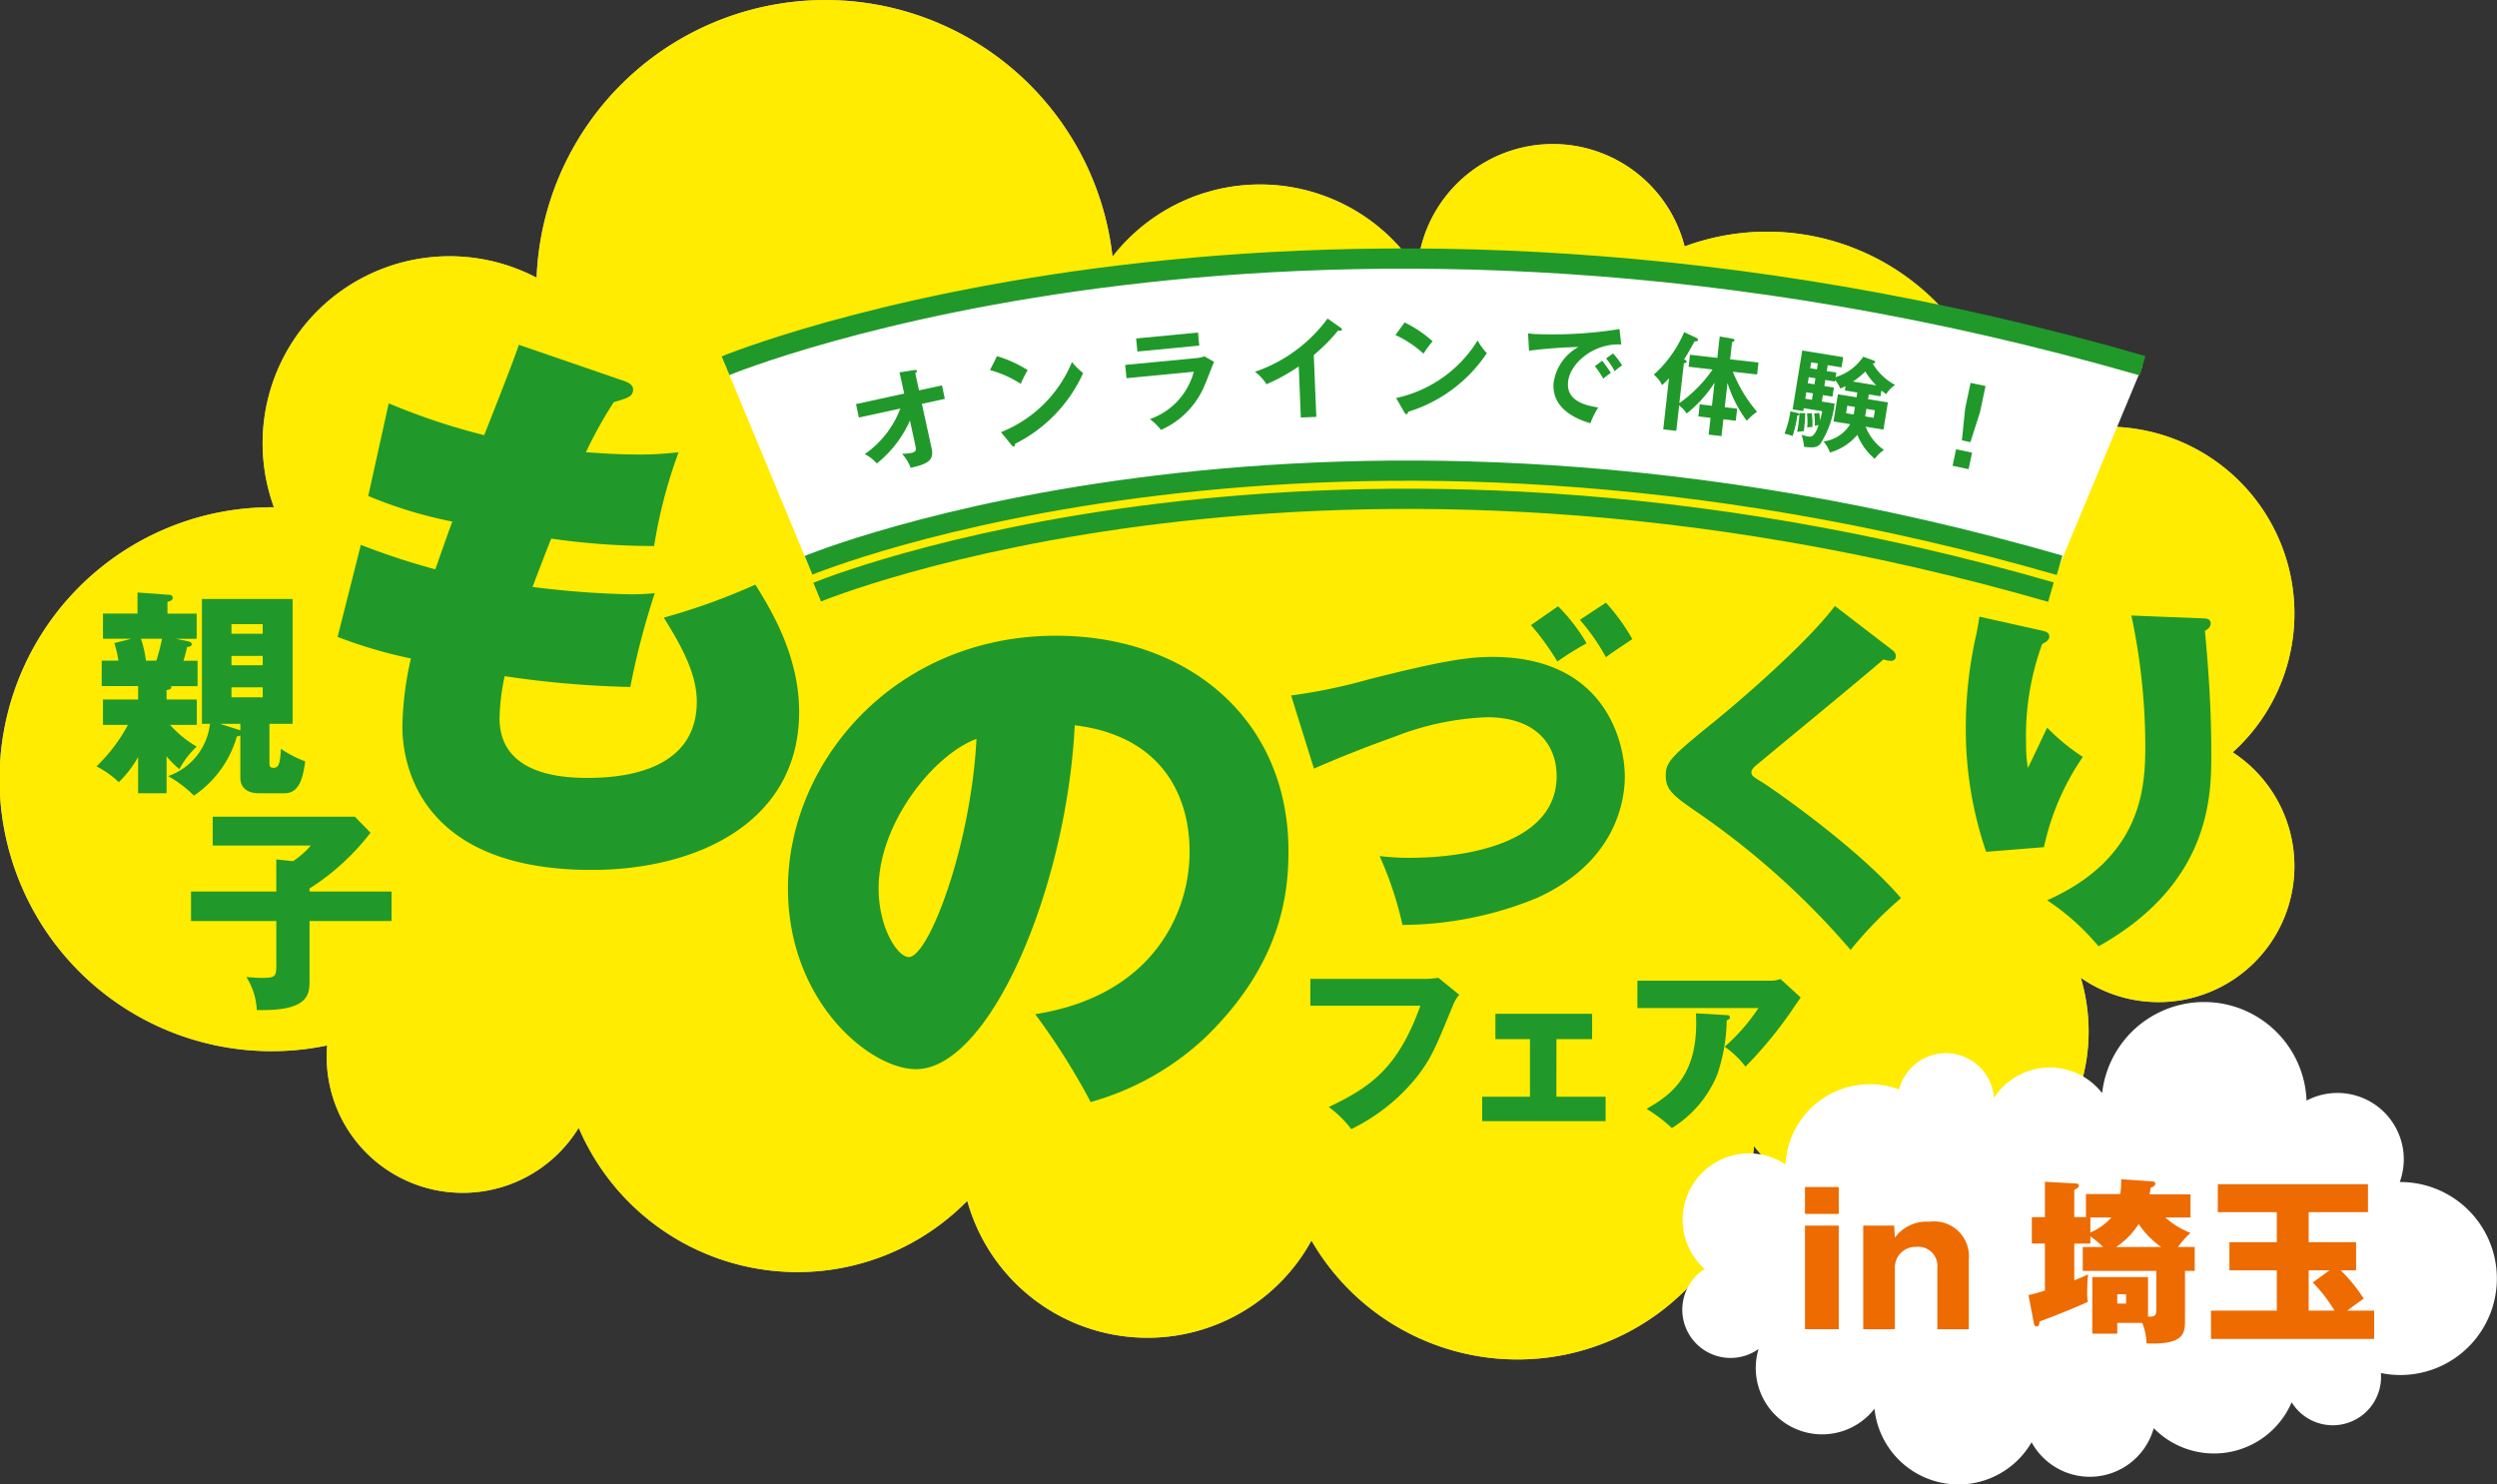 <svg id="グループ_217" data-name="グループ 217" xmlns="http://www.w3.org/2000/svg" xmlns:xlink="http://www.w3.org/1999/xlink" width="173.507" height="103.167" viewBox="0 0 173.507 103.167">
  <rect x="0" y="0" width="173.507" height="103.167" fill="#333333" stroke="none"/>
  <defs>
    <clipPath id="clip-path">
      <rect id="長方形_281" data-name="長方形 281" width="173.507" height="103.167" fill="none"/>
    </clipPath>
    <clipPath id="clip-path-3">
      <rect id="長方形_278" data-name="長方形 278" width="159.446" height="94.477" fill="none"/>
    </clipPath>
  </defs>
  <g id="グループ_215" data-name="グループ 215" clip-path="url(#clip-path)">
    <g id="グループ_214" data-name="グループ 214">
      <g id="グループ_213" data-name="グループ 213" clip-path="url(#clip-path)">
        <g id="グループ_209" data-name="グループ 209" opacity="0.7">
          <g id="グループ_208" data-name="グループ 208">
            <g id="グループ_207" data-name="グループ 207" clip-path="url(#clip-path-3)">
              <path id="パス_506" data-name="パス 506" d="M155.142,52.286A12.988,12.988,0,0,0,139.3,31.794a16.536,16.536,0,0,0-22.242-14.67A9.449,9.449,0,0,0,98.54,18.182c-.028.2-.046.4-.061.6a12.985,12.985,0,0,0-21.174-.945,20.08,20.08,0,0,0-39.847-.487c-.09.654-.145,1.3-.171,1.951A12.993,12.993,0,0,0,19.035,35.254a18.9,18.9,0,1,0,3.7,37.4,9.449,9.449,0,0,0,17.477,5.724,16.536,16.536,0,0,0,27,5.077,12.993,12.993,0,0,0,23.917,2.758,16.532,16.532,0,0,0,30.695-6.024c.024-.18.041-.36.06-.54a12.99,12.99,0,0,0,22.7-11.7,9.448,9.448,0,1,0,10.562-15.666" transform="translate(0 0)" fill="#fff"/>
            </g>
          </g>
        </g>
        <g id="グループ_212" data-name="グループ 212" style="mix-blend-mode: multiply;isolation: isolate">
          <g id="グループ_211" data-name="グループ 211">
            <g id="グループ_210" data-name="グループ 210" clip-path="url(#clip-path-3)">
              <path id="パス_507" data-name="パス 507" d="M155.142,52.286A12.988,12.988,0,0,0,139.3,31.794a16.536,16.536,0,0,0-22.242-14.67A9.449,9.449,0,0,0,98.54,18.182c-.028.2-.046.4-.061.6a12.985,12.985,0,0,0-21.174-.945,20.08,20.08,0,0,0-39.847-.487c-.09.654-.145,1.3-.171,1.951A12.993,12.993,0,0,0,19.035,35.254a18.9,18.9,0,1,0,3.7,37.4,9.449,9.449,0,0,0,17.477,5.724,16.536,16.536,0,0,0,27,5.077,12.993,12.993,0,0,0,23.917,2.758,16.532,16.532,0,0,0,30.695-6.024c.024-.18.041-.36.06-.54a12.99,12.99,0,0,0,22.7-11.7,9.448,9.448,0,1,0,10.562-15.666" transform="translate(0 0)" fill="#ffec00"/>
            </g>
          </g>
        </g>
        <path id="パス_508" data-name="パス 508" d="M224.014,111.03a38.206,38.206,0,0,0,5.381-1.116c5.183-1.314,6.969-1.562,8.605-1.562,7.935,0,9.2,6.051,9.2,8.307,0,1.439-.446,5.852-6.076,8.432a24.867,24.867,0,0,1-9.374,1.885,24.575,24.575,0,0,0-1.587-4.786,17.168,17.168,0,0,0,2.033.124c4.439,0,10.267-1.19,10.267-5.679,0-2.207-1.463-4.092-4.836-4.092a19.557,19.557,0,0,0-6.448,1.364c-.4.149-2.628.918-5.58,2.207Zm18.549-6.2a12.647,12.647,0,0,1,1.984,2.579,19.031,19.031,0,0,0-2.034,1.265,17.177,17.177,0,0,0-1.835-2.53Zm3.323-.248a13.6,13.6,0,0,1,1.835,2.53c-1.24.843-1.389.918-1.835,1.265a13.88,13.88,0,0,0-1.81-2.6Z" transform="translate(-134.298 -62.698)" fill="#20992a"/>
        <path id="パス_509" data-name="パス 509" d="M304.758,108.214a.548.548,0,0,1,.248.422.318.318,0,0,1-.347.322,1.571,1.571,0,0,1-.521-.1c-1.14,1.016-8.481,7.043-8.729,7.266-.2.149-.446.372-.446.571,0,.248.1.3.893.793.4.248,6.447,4.389,9.5,7.961a26.932,26.932,0,0,0-3.5,3.6,55.129,55.129,0,0,0-10.738-9.622c-1.612-1.116-2.107-1.513-2.107-2.5,0-.918.347-1.29,3.124-3.546,1.19-.942,6.423-5.332,8.63-8.233Z" transform="translate(-173.264 -63.032)" fill="#20992a"/>
        <path id="パス_510" data-name="パス 510" d="M346.335,107.852c.322.074.545.149.545.422,0,.248-.3.421-.5.521a18.612,18.612,0,0,0-1.116,6.944,9.845,9.845,0,0,0,.124,1.661c.149-.273.893-1.86,1.339-2.8a14.188,14.188,0,0,0,2.479,2.034,17.541,17.541,0,0,0-2.7,6.274l-4.017.323a26.217,26.217,0,0,1-1.413-8.754,29.193,29.193,0,0,1,.744-6.423c.124-.645.149-.819.2-1.166Zm11.209-.843c.248,0,.545.025.545.347,0,.248-.149.372-.4.521.273,2.827.446,5.679.446,8.506,0,2.876,0,9.026-7.836,13.416a16.36,16.36,0,0,0-3.571-3.2c6.819-3.026,6.819-8.208,6.819-10.911a43.828,43.828,0,0,0-.967-8.878Z" transform="translate(-204.479 -64.033)" fill="#20992a"/>
        <path id="パス_511" data-name="パス 511" d="M235.372,169.75a6.254,6.254,0,0,0,.868-.075l1.459,1.182a2.339,2.339,0,0,0-.415.667c-1.258,3.069-1.521,3.685-2.44,4.917a13.293,13.293,0,0,1-4.653,3.748,7.6,7.6,0,0,0-1.56-1.534c2.855-1.371,4.792-2.654,6.364-7.043h-7.647V169.75Z" transform="translate(-136.297 -101.721)" fill="#20992a"/>
        <path id="パス_512" data-name="パス 512" d="M262.317,181.684h3.421v1.7h-8.577v-1.7h3.32v-4h-2.4v-1.761H264.8v1.761h-2.478Z" transform="translate(-154.17 -105.468)" fill="#20992a"/>
        <path id="パス_513" data-name="パス 513" d="M293.339,170.007a2.067,2.067,0,0,0,.7-.113l1.4,1.283c-.126.176-.163.239-.453.654a28.663,28.663,0,0,1-3.383,4.15,6.3,6.3,0,0,0-1.447-1.383,13.477,13.477,0,0,0,2.352-2.692h-8.414v-1.9ZM290.3,172.4c.088,0,.226.013.226.151s-.163.189-.226.214a12.358,12.358,0,0,1-.654,3.76,7.878,7.878,0,0,1-3.157,3.723,10.462,10.462,0,0,0-1.76-1.333c1.76-1.006,3.66-2.377,3.433-6.641Z" transform="translate(-170.317 -101.853)" fill="#20992a"/>
        <path id="パス_514" data-name="パス 514" d="M224.294,52.1c-58.938-17.022-98.5-.109-98.5-.109l5.8,13.978s35.7-14.8,86.927,0Z" transform="translate(-75.416 -26.68)" fill="#fff"/>
        <path id="パス_515" data-name="パス 515" d="M125.888,52.314s40.432-16.759,98.462,0" transform="translate(-75.471 -26.897)" fill="none" stroke="#20992a" stroke-width="1.405"/>
        <path id="パス_516" data-name="パス 516" d="M140.289,88.25s35.7-14.8,86.927,0" transform="translate(-84.104 -48.964)" fill="none" stroke="#20992a" stroke-width="1.405"/>
        <path id="パス_517" data-name="パス 517" d="M141.786,93.042s35.2-14.592,85.728,0" transform="translate(-85.002 -51.891)" fill="none" stroke="#20992a" stroke-width="1.405"/>
        <path id="パス_518" data-name="パス 518" d="M148.713,67.51l-.2-.936,3.347-.73-.322-1.476,1.045-.159c.089-.012.153,0,.164.048.014.066-.058.12-.117.164l.261,1.2,1.594-.348.2.936-1.594.348.68,3.113c.158.723-.159,1.061-1.463,1.33a2.885,2.885,0,0,0-.6-.973,3.3,3.3,0,0,0,.646-.057c.38-.083.346-.236.26-.631l-.354-1.622a7.94,7.94,0,0,1-2.3,2.984,2.882,2.882,0,0,0-.839-.652,6.749,6.749,0,0,0,2.471-3.165Z" transform="translate(-89.032 -38.491)" fill="#20992a"/>
        <path id="パス_519" data-name="パス 519" d="M172.252,61.807a8.234,8.234,0,0,1,2.134.972,6.877,6.877,0,0,0-.481.953,7.5,7.5,0,0,0-2.139-.957Zm.278,5.279a8.852,8.852,0,0,0,4.932-4.873,4.461,4.461,0,0,0,.777.766,10.182,10.182,0,0,1-4.729,4.917c0,.076,0,.167-.1.182-.052.008-.105-.044-.153-.1Z" transform="translate(-102.975 -37.054)" fill="#20992a"/>
        <path id="パス_520" data-name="パス 520" d="M200.1,59.486a2.207,2.207,0,0,0,.626-.128l.668.379c-.1.25-.531,1.358-.63,1.578a5.815,5.815,0,0,1-3.055,3.155,4.129,4.129,0,0,0-.771-.752,4.782,4.782,0,0,0,3.049-3.29l-4.675.449-.089-.923Zm.182-1.783.087.908-4.3.413-.087-.908Z" transform="translate(-117.036 -34.593)" fill="#20992a"/>
        <path id="パス_521" data-name="パス 521" d="M222.007,62.1l-1.076.044-.145-3.55a13.134,13.134,0,0,1-2.24,1.237,3.336,3.336,0,0,0-.8-.865,10.443,10.443,0,0,0,5.044-3.7l.925.651c.046.036.07.064.071.1,0,.067-.07.1-.131.1a.415.415,0,0,1-.135-.017,12.114,12.114,0,0,1-1.69,1.7Z" transform="translate(-130.541 -33.129)" fill="#20992a"/>
        <path id="パス_522" data-name="パス 522" d="M242.748,55.957a8.236,8.236,0,0,1,1.945,1.309,6.917,6.917,0,0,0-.63.86,7.516,7.516,0,0,0-1.953-1.294Zm-.591,5.252a8.852,8.852,0,0,0,5.664-4,4.431,4.431,0,0,0,.641.883,10.181,10.181,0,0,1-5.47,4.074c-.016.075-.024.164-.129.163-.052,0-.1-.061-.133-.129Z" transform="translate(-145.147 -33.547)" fill="#20992a"/>
        <path id="パス_523" data-name="パス 523" d="M271.586,58.17c-1.867-.124-3.62,1.3-3.7,2.67-.054.874.522,1.479,2.1,1.7a5.565,5.565,0,0,0-.541,1.1c-1.119-.324-2.669-1.073-2.564-2.768a3.366,3.366,0,0,1,1.732-2.531,32.3,32.3,0,0,0-3.435.259l-.067-1.211a4.432,4.432,0,0,0,.484.052,29.342,29.342,0,0,0,5.869-.347Zm-1.322,1.125c.1.126.443.582.6.847a5.522,5.522,0,0,0-.527.4,6.667,6.667,0,0,0-.584-.869Zm.751-.508a5.228,5.228,0,0,1,.63.834,3.75,3.75,0,0,0-.511.4,6.009,6.009,0,0,0-.6-.885Z" transform="translate(-158.932 -34.226)" fill="#20992a"/>
        <path id="パス_524" data-name="パス 524" d="M289.36,60.04l.093-.832,1.9.214.167-1.486.886.153c.052.006.147.032.137.121,0,.044-.054.076-.165.132l-.133,1.181,1.969.222-.093.832-1.687-.19a9.936,9.936,0,0,0,1.68,2.785,3.544,3.544,0,0,0-.71.627,8.732,8.732,0,0,1-1.344-2.634l-.19,1.687.862.1-.095.84-.862-.1-.131,1.167-.892-.1.132-1.167-.847-.1.095-.84.847.1.18-1.6a8.754,8.754,0,0,1-1.934,2.138,2.462,2.462,0,0,0-.523-.563l-.2,1.769-.906-.1.4-3.552a4.671,4.671,0,0,1-.482.473,2.092,2.092,0,0,0-.573-.727,8.353,8.353,0,0,0,2.109-2.953l.858.4a.161.161,0,0,1,.1.147c-.012.111-.183.092-.22.081-.045.062-.083.134-.413.721-.1.178-.2.346-.331.535.135.076.183.111.177.163-.008.074-.039.078-.194.121l-.312,2.764a9.354,9.354,0,0,0,2.31-2.336Z" transform="translate(-172.024 -34.553)" fill="#20992a"/>
        <path id="パス_525" data-name="パス 525" d="M310.5,65.145c.058.017.147.032.136.1s-.095.068-.127.078a8.817,8.817,0,0,1-.331,1.424,4.346,4.346,0,0,0-.565-.161,7.135,7.135,0,0,0,.413-1.554Zm2.716-2.808-.052.318a3.527,3.527,0,0,0,1.921-1.415l.715.26c.079.028.125.074.116.125s-.081.078-.173.085A3.916,3.916,0,0,0,317.3,63.2a2.19,2.19,0,0,0-.62.642,3.349,3.349,0,0,1-.329-.258l-.066.406-.813-.133-.054.332,1.381.225-.308,1.89-1.24-.2a3.615,3.615,0,0,0,1.274,1.617,2.471,2.471,0,0,0-.638.616,4.256,4.256,0,0,1-1.213-1.668,3.878,3.878,0,0,1-1.9,1.229,2.5,2.5,0,0,0-.451-.771,2.536,2.536,0,0,0,1.855-1.2l-1.159-.189.308-1.89,1.292.211.054-.332-.864-.141.05-.3c-.149.074-.247.119-.368.167a2.219,2.219,0,0,0-.359-.589l-.016.1-.664-.109-.069.421.664.108-.1.628-.665-.108-.073.45.886.145a6.511,6.511,0,0,1-1,2.815c-.264.275-.562.242-1.121.189a3.821,3.821,0,0,0-.174-.839c.116.034.332.1.443.118.192.031.45.073.742-.788a1.471,1.471,0,0,0-.265.048,4.682,4.682,0,0,0-.043-.856l.356-.04c.019.162.045.371.051.524a4.777,4.777,0,0,0,.143-.644l-1.277-.208-.032.2-.739-.121.667-4.09,2.849.465-.116.709-.96-.157-.067.414Zm-2.159,2.831a11.79,11.79,0,0,1-.1,1.242c-.077.01-.37.038-.465.06a8.707,8.707,0,0,0,.162-1.315Zm.463-.933.073-.45-.465-.076-.073.45Zm-.008.931a5.033,5.033,0,0,1,.04.962,1.191,1.191,0,0,0-.361.032,4.532,4.532,0,0,0-.015-.98Zm.183-2.008.069-.421-.465-.076-.069.421Zm.17-1.041.068-.413-.465-.076-.068.413Zm2.55,3.137a.343.343,0,0,0,.022-.087l.071-.436-.531-.087-.085.524Zm1.573-2.024a5.155,5.155,0,0,1-.759-.965,5.357,5.357,0,0,1-.857.7Zm-.683,1.632-.086.524.591.1.086-.524Z" transform="translate(-185.616 -36.449)" fill="#20992a"/>
        <path id="パス_526" data-name="パス 526" d="M340.131,71.29l-.242,1.149-1.113-.234.242-1.149Zm.935-4.627-.376,1.786-.674,2.113-.593-.125.227-2.208.376-1.786Z" transform="translate(-203.099 -39.834)" fill="#20992a"/>
        <path id="パス_527" data-name="パス 527" d="M153.894,136.614c8.284-1.3,10.727-7.177,10.727-11.262,0-1.145,0-7.826-7.979-8.818-.573,11.376-5.917,23.9-11.033,23.9-3.207,0-8.895-4.7-8.895-12.56,0-8.78,7.406-17.561,18.63-17.561,9.124,0,16.148,5.764,16.148,14.965,0,2.9-.458,7.788-5.764,12.942a19.188,19.188,0,0,1-7.979,4.5,47.222,47.222,0,0,0-3.856-6.108m-10.88-8.742c0,2.711,1.3,4.772,2.1,4.772,1.374,0,4.314-7.673,4.7-15.156-2.94,1.069-6.8,5.841-6.8,10.384" transform="translate(-81.962 -66.132)" fill="#20992a"/>
        <path id="パス_528" data-name="パス 528" d="M60.187,73.737a48.924,48.924,0,0,0,5.174,1.7c.2-.553.988-2.843,1.185-3.317A30.522,30.522,0,0,1,60.7,70.341L62.122,63.9a44.982,44.982,0,0,0,6.635,2.212c.829-2.093,2.014-5.1,2.409-6.28l7.227,2.488c.356.118.711.276.711.632,0,.474-.4.593-1.343.869A28.433,28.433,0,0,0,75.827,67.3c1.185.079,2.251.158,3.673.158a22.6,22.6,0,0,0,2.765-.158,34.147,34.147,0,0,0-1.7,6.517,50.266,50.266,0,0,1-7.148-.513c-.4.987-.869,2.212-1.3,3.357a62.767,62.767,0,0,0,6.833.514c.711,0,1.185-.04,1.659-.079a53.791,53.791,0,0,0-1.7,6.517,68.231,68.231,0,0,1-8.729-.751,15.064,15.064,0,0,0-.356,2.923c0,3.95,4.384,4.147,6.122,4.147,1.9,0,7.583-.237,7.583-5.293,0-1.974-1.067-3.87-2.291-5.845A44.3,44.3,0,0,0,87.6,76.5c1.264,2.014,3.041,5.1,3.041,8.847,0,7.623-7.03,10.98-14.416,10.98-11.889,0-13.152-7.267-13.152-9.953a22.549,22.549,0,0,1,.592-4.74,32.673,32.673,0,0,1-5.095-1.5Z" transform="translate(-35.112 -35.871)" fill="#20992a"/>
        <path id="パス_529" data-name="パス 529" d="M21.607,110.253h2.1v1.765H21.848a7.647,7.647,0,0,0,1.855,1.508,5.906,5.906,0,0,0-1.207,1.568,7.1,7.1,0,0,1-.889-.89v2.564H19.631v-2.519A7.738,7.738,0,0,1,18.289,116a6.539,6.539,0,0,0-1.554-1.1,11.541,11.541,0,0,0,2.187-2.881H17.188v-1.765h2.443v-.935H17.1v-1.765h1.161a7.266,7.266,0,0,0-.286-1.222l1.191-.3H17.188V104.28h2.4v-1.463l2.262.166a.2.2,0,0,1,.181.2c0,.2-.211.241-.362.286v.815H23.7v1.749H22.255l.859.181c.106.015.241.076.241.2,0,.166-.226.181-.317.181-.045.226-.121.5-.256.965h.98v1.765H21.908a.165.165,0,0,1,.03.091c0,.121-.2.166-.332.181Zm-1.78-4.223a7.816,7.816,0,0,1,.347,1.523H20.9a15.342,15.342,0,0,0,.392-1.523Zm4.238,5.912V103.27h6.3v8.672H28.755v2.745c0,.12,0,.316.272.316.392,0,.467-.316.528-1.327a7.408,7.408,0,0,0,1.689.875c-.151,1-.347,2.217-1.433,2.217H28c-.483,0-1.267-.166-1.267-1.086v-2.926a.928.928,0,0,1-.241.06,7.423,7.423,0,0,1-2.986,4.117,8.145,8.145,0,0,0-1.795-1.358,4.348,4.348,0,0,0,2.911-3.634Zm2.669.452v-.452H25.317Zm1.554-7.375H26.116v.664h2.172Zm-2.171,2.851h2.172v-.648H26.116Zm0,2.232h2.172v-.694H26.116Z" transform="translate(-10.033 -61.64)" fill="#20992a"/>
        <path id="パス_530" data-name="パス 530" d="M47.075,146.916v2.051h-5.7v4.163c0,.965-.091,2.111-3.665,2.021a4.663,4.663,0,0,0-.724-2.292c.483.03.769.06,1.055.06,1.026,0,1.026-.121,1.026-.98v-2.971H33.139v-2.051h5.927v-2.232l1.161.121a5.8,5.8,0,0,0,1.237-1.086H34.647v-2.006h9.879l1.086,1.116a16.465,16.465,0,0,1-4.238,3.876v.211Z" transform="translate(-19.867 -84.958)" fill="#20992a"/>
        <path id="パス_531" data-name="パス 531" d="M293.459,192.431a4.61,4.61,0,0,1,5.624-7.273,5.869,5.869,0,0,1,7.894-5.207,3.354,3.354,0,0,1,6.571.376c.01.071.016.143.022.213a4.609,4.609,0,0,1,7.515-.335,7.127,7.127,0,0,1,14.143-.173c.032.232.051.463.06.692a4.611,4.611,0,0,1,6.478,5.661,6.706,6.706,0,1,1-1.312,13.274,3.354,3.354,0,0,1-6.2,2.032,5.869,5.869,0,0,1-9.584,1.8,4.611,4.611,0,0,1-8.488.979,5.868,5.868,0,0,1-10.894-2.138c-.009-.064-.015-.128-.022-.192a4.61,4.61,0,0,1-8.056-4.151,3.354,3.354,0,1,1-3.749-5.56" transform="translate(-175.015 -104.238)" fill="#fff"/>
        <path id="パス_532" data-name="パス 532" d="M315.513,207.851h-2.347v-1.868h2.347Zm0,8.013h-2.347v-7.2h2.347Z" transform="translate(-187.745 -123.488)" fill="#ed6b00"/>
        <path id="パス_533" data-name="パス 533" d="M325.425,212.268l.049.835A2.739,2.739,0,0,1,327.883,212a2.414,2.414,0,0,1,2.728,2.618v4.854h-2.187v-4.252a1.336,1.336,0,0,0-1.462-1.475,1.435,1.435,0,0,0-1.487,1.512v4.215h-2.2v-7.2Z" transform="translate(-193.806 -127.094)" fill="#ed6b00"/>
        <path id="パス_534" data-name="パス 534" d="M360.543,204.8c.1,0,.209.037.209.16,0,.147-.16.221-.32.283-.024.184-.036.233-.074.455H363.2v1.61h-1.745a5.647,5.647,0,0,0,1.745,1.069,6.946,6.946,0,0,0-.873.983h1.167v1.659h-.676v3.453c0,.873-.061,1.7-2.679,1.586a3.868,3.868,0,0,0-.295-1.425H358.11v.749h-1.733v-3.932h3.871V214.2c.566.012.578-.111.578-.614v-2.569h-5.112v-1.659h1.413a6.068,6.068,0,0,0-.885-.737v.5h-1.118v2.556c.332-.135.627-.246.959-.418-.061.6-.061,1.119-.061,1.229a2.947,2.947,0,0,0,.049.676c-.86.418-2.666,1.119-3.343,1.364-.061.258-.086.356-.221.356a.218.218,0,0,1-.184-.2l-.381-1.979c.43-.1.725-.184,1.143-.32v-3.269h-.91v-1.831h.91v-2.458l2.052.111c.233.012.307.037.307.16s-.147.209-.32.283v1.9h.811v-1.6h2.384a5.611,5.611,0,0,0,.061-1.032Zm-4.3,3.552a4.2,4.2,0,0,0,1.463-1.044h-1.463Zm4.916,1.008a6.241,6.241,0,0,1-1.561-1.6,5.246,5.246,0,0,1-1.573,1.6Zm-3.048,3.933h.614v-.652h-.614Z" transform="translate(-210.991 -122.697)" fill="#ed6b00"/>
        <path id="パス_535" data-name="パス 535" d="M390.4,209.523h3.294v1.954h-1.069a11.235,11.235,0,0,1,1.6,1.966c-.16.111-1.094.787-1.143.835h1.868v1.966H383.614v-1.966h4.572v-2.8h-3.293v-1.954h3.293v-2.089h-4.1v-1.942h10.434v1.942H390.4Zm1.45,1.954H390.4v2.8h1.794a10.178,10.178,0,0,0-1.511-1.954Z" transform="translate(-229.979 -123.194)" fill="#ed6b00"/>
      </g>
    </g>
  </g>
</svg>
